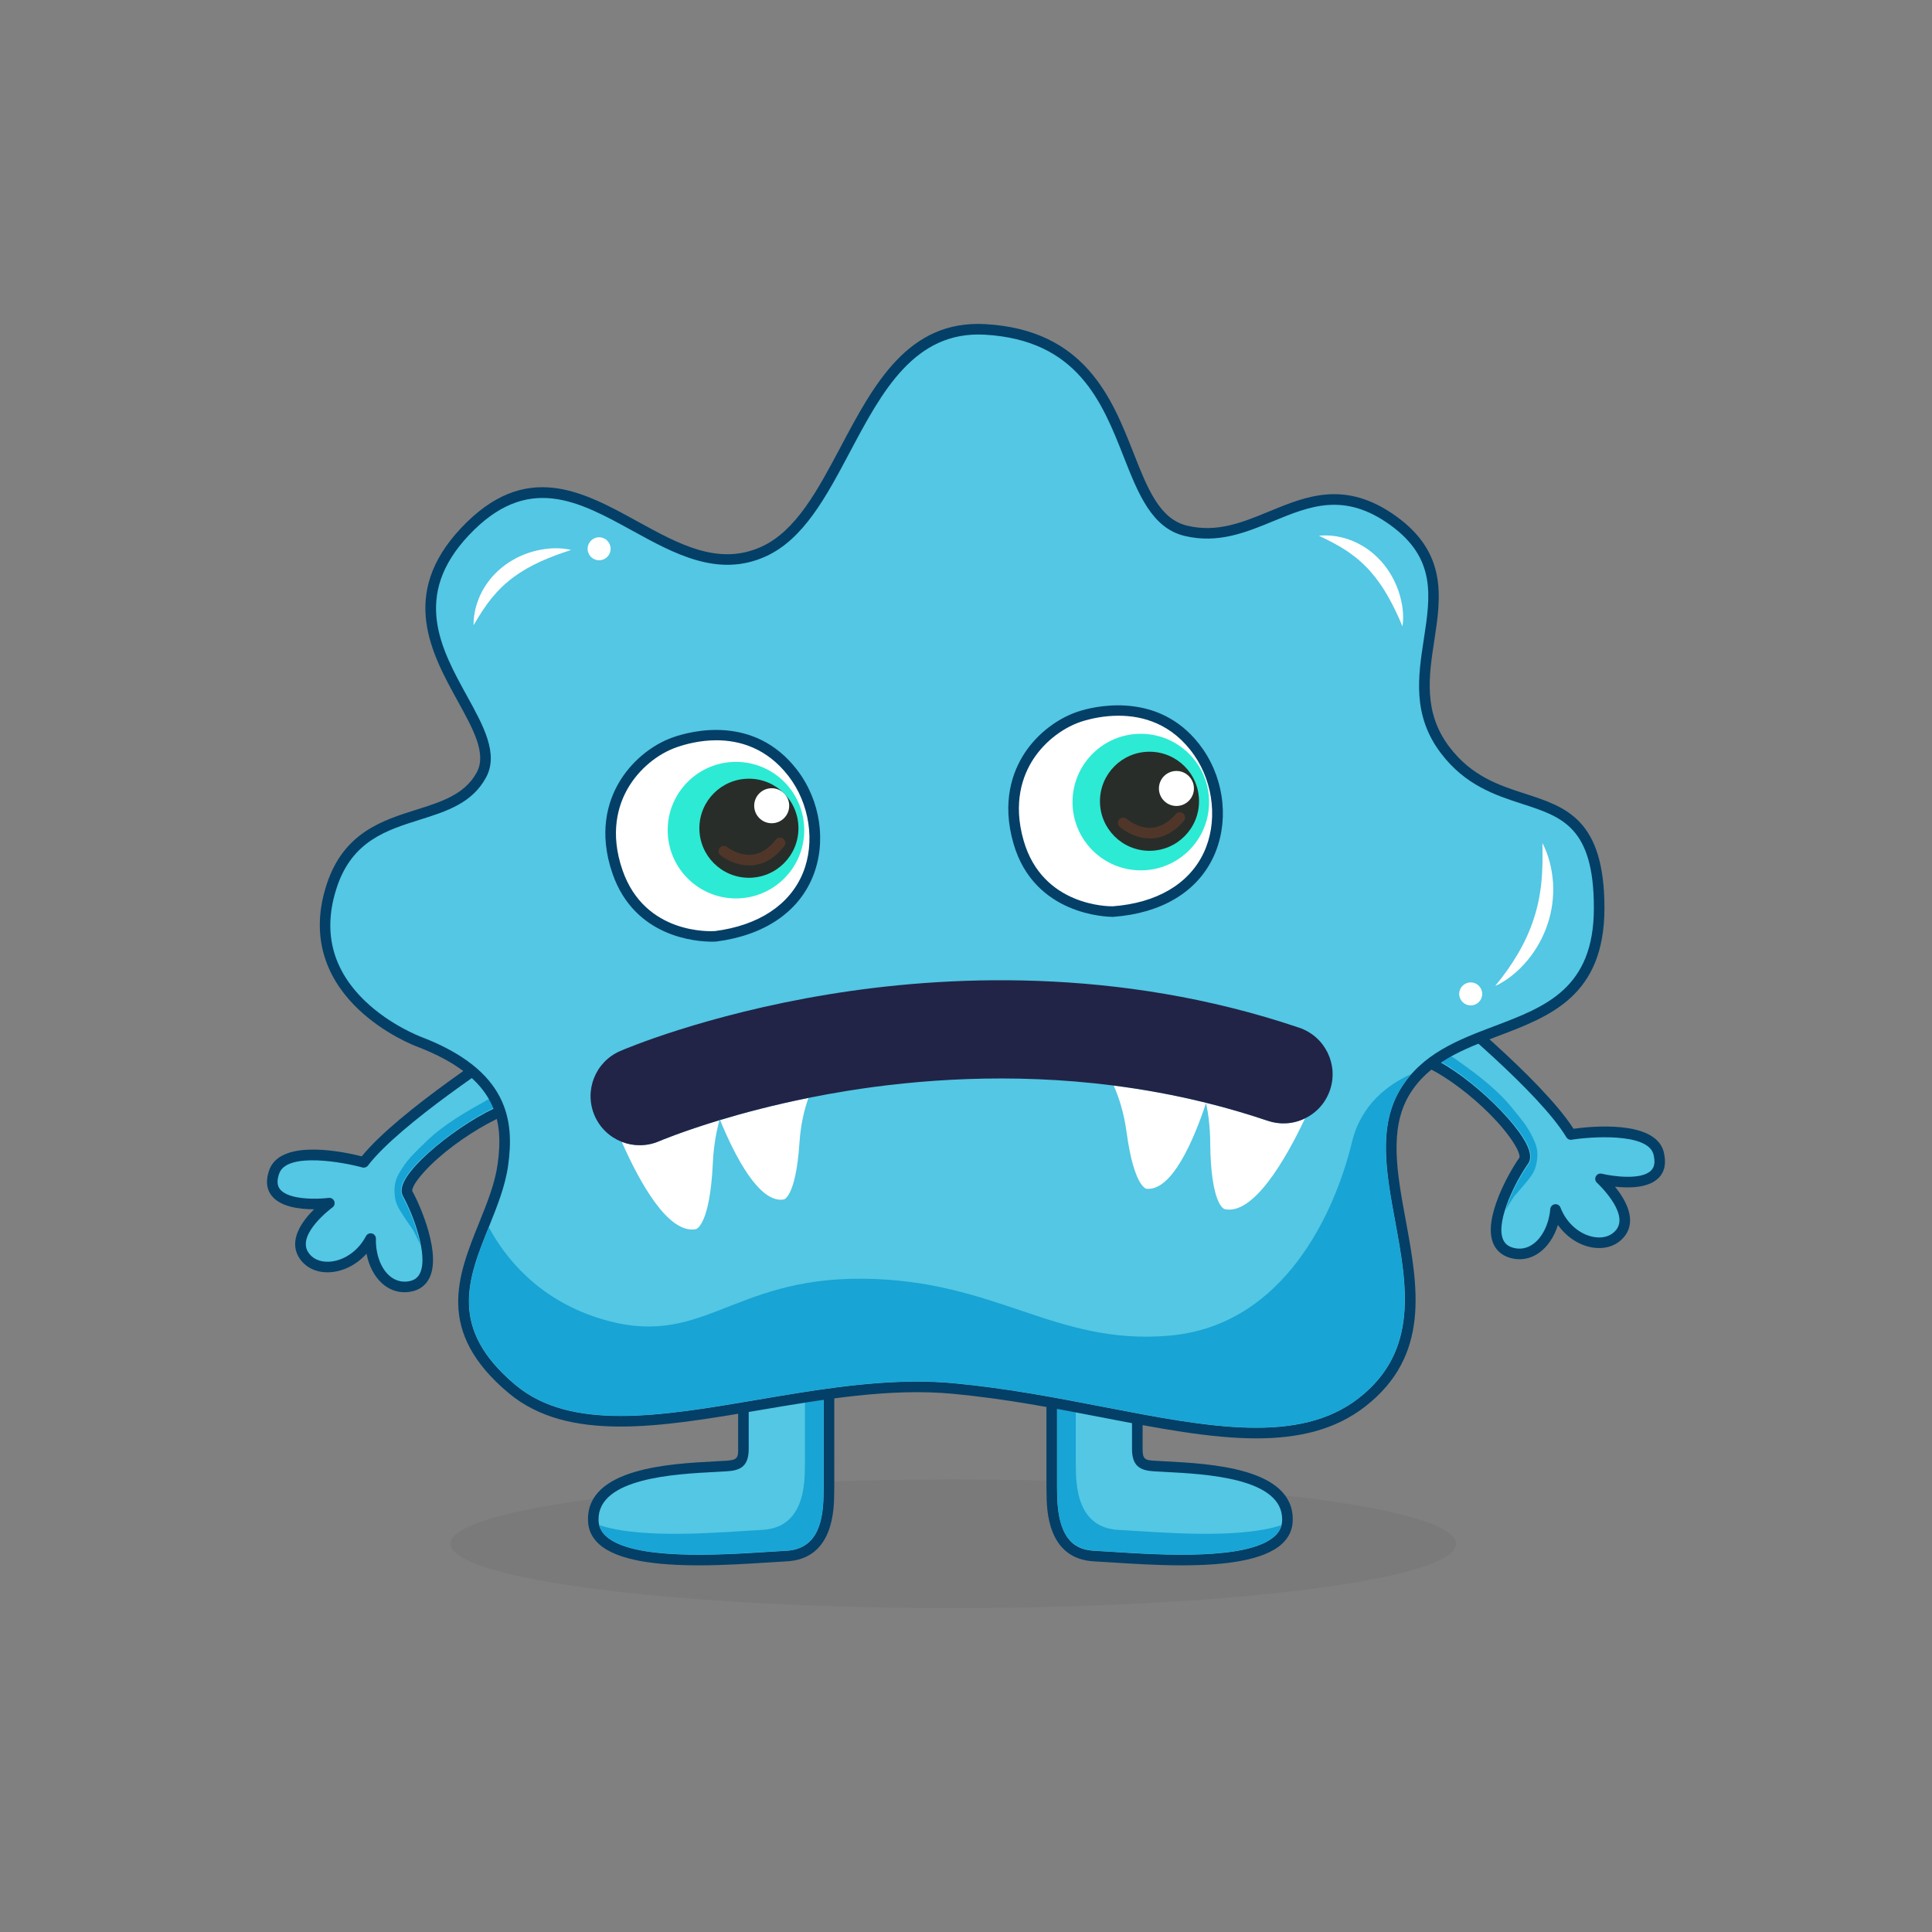 <?xml version="1.0" encoding="utf-8"?>
<!-- Generator: Adobe Illustrator 24.3.0, SVG Export Plug-In . SVG Version: 6.00 Build 0)  -->
<svg version="1.1" id="Layer_1" xmlns="http://www.w3.org/2000/svg" xmlns:xlink="http://www.w3.org/1999/xlink" x="0px" y="0px"
	 viewBox="0 0 2000 2000" style="enable-background:new 0 0 2000 2000;" xml:space="preserve">
<rect x="0" y="0" width="2000" height="2000" fill="#808080" stroke="none"/>
<style type="text/css">
	.st0{opacity:0.3;fill:#6D6D6D;}
	.st1{fill:#53C7E3;}
	.st2{fill:#043F67;}
	.st3{fill:#18A4D4;}
	.st4{fill:#FFFFFF;}
	.st5{fill:#2DEAD4;}
	.st6{fill:#282D29;}
	.st7{opacity:0.5;}
	.st8{fill:#783F29;}
	.st9{fill:#212447;}
</style>
<g>
	<ellipse class="st0" cx="986.88" cy="1598.12" rx="520.46" ry="66.55"/>
	<path class="st1" d="M769.58,1396.78h88.59v143.2c-0.75,11.28,4.74,68.46-44.29,70.89c-51.79,2.56-199.78,18.65-199.73-37.65
		c-0.65-52.97,97.74-53.02,138.12-55.6c11.98-0.77,17.6-3.47,17.32-18.75V1396.78z"/>
	<path class="st2" d="M723.53,1620.43c-42.38,0-84.82-4.5-103.97-22.48c-7.23-6.79-10.89-15.11-10.88-24.74
		c-0.66-53.54,85.32-58.01,131.52-60.41c4.28-0.22,8.22-0.43,11.72-0.65c11.89-0.76,12.37-3.57,12.2-13.19V1391.3h99.53
		l-0.01,149.04c-0.07,1.03-0.08,2.72-0.09,4.67c-0.1,17.04-0.38,68.89-49.39,71.32c-5.39,0.27-11.83,0.68-19.03,1.14
		C774.71,1618.79,749.13,1620.43,723.53,1620.43z M775.05,1402.25v96.62c0.35,18.93-8.33,23.31-22.44,24.21
		c-3.54,0.23-7.53,0.43-11.85,0.66c-42.52,2.21-121.68,6.33-121.15,49.42c-0.01,6.65,2.43,12.13,7.43,16.83
		c27.26,25.59,118.4,19.73,167.37,16.58c7.27-0.47,13.76-0.88,19.19-1.15c34.27-1.7,38.84-33.2,38.99-60.45
		c0.01-2.12,0.02-3.81,0.1-5.15v-137.56H775.05z"/>
	<path class="st3" d="M789.01,1583.75c49.04-2.44,43.55-59.62,44.3-70.9v-110.43h19.21v137.37c-0.07,1.33-0.09,3.03-0.09,5.15
		c-0.16,27.19-4.7,58.58-38.83,60.28c-5.42,0.27-11.93,0.68-19.19,1.15c-48.95,3.14-140.03,8.99-167.24-16.52
		c-3.46-3.25-5.67-6.87-6.69-11.01C666.76,1594.22,752.19,1585.56,789.01,1583.75z"/>
	<path class="st1" d="M1177.34,1396.78h-88.59v143.2c0.75,11.28-4.74,68.46,44.29,70.89c51.79,2.56,199.78,18.65,199.73-37.65
		c0.65-52.97-97.74-53.02-138.12-55.6c-11.98-0.77-17.6-3.47-17.32-18.75V1396.78z"/>
	<path class="st2" d="M1223.4,1620.43c-25.61,0-51.19-1.64-71.59-2.96c-7.2-0.46-13.64-0.88-19.03-1.14
		c-49.01-2.43-49.3-54.28-49.4-71.32c-0.01-1.96-0.02-3.65-0.09-4.67l-0.01-0.36V1391.3h99.53v107.56
		c-0.22,11.97,2.55,12.68,12.2,13.29c3.5,0.22,7.44,0.43,11.72,0.65c46.2,2.4,132.18,6.87,131.52,60.48
		c0.01,9.56-3.65,17.88-10.88,24.67C1308.22,1615.93,1265.77,1620.43,1223.4,1620.43z M1094.22,1539.81
		c0.08,1.33,0.09,3.03,0.1,5.15c0.29,51.88,20.99,59.56,38.99,60.45c5.43,0.27,11.92,0.69,19.19,1.15
		c48.96,3.15,140.1,9.01,167.37-16.58c5.01-4.7,7.44-10.18,7.43-16.75c0.53-43.16-78.62-47.28-121.15-49.49
		c-4.32-0.22-8.31-0.43-11.85-0.66c-14.11-0.9-22.79-5.29-22.44-24.32v-96.52h-77.65V1539.81z"/>
	<path class="st3" d="M1326.45,1578.85c-1.02,4.14-3.23,7.75-6.69,11.01c-27.21,25.52-118.29,19.66-167.24,16.52
		c-7.25-0.47-13.76-0.88-19.19-1.15c-34.13-1.7-38.67-33.09-38.83-60.28c0-2.13-0.02-3.82-0.09-5.15v-137.37h19.21v110.43
		c0.75,11.28-4.75,68.46,44.3,70.9C1194.73,1585.56,1280.16,1594.22,1326.45,1578.85z"/>
	<path class="st1" d="M551.11,1143.44c-31.15-9.01-140.28,72.21-129.01,92.42s39.42,89.92,1.61,95.99
		c-23.81,3.83-40.77-20.5-40.04-49.66c-16.53,31.75-55.95,38.6-69.48,16.72c-14.69-23.76,26.74-53.41,26.74-53.41
		s-73.36,9.23-56.56-33.75c12.99-30.47,92.17-8.47,92.17-8.47c35.85-47.08,156.3-123.81,156.3-123.81S602.2,1087.23,551.11,1143.44z
		"/>
	<path class="st2" d="M418.76,1337.72c-8.36,0-16.17-3-22.84-8.83c-8.3-7.26-14.06-18.32-16.47-31.08
		c-10.33,11.51-24.45,18.72-38.8,19.25c-13.42,0.49-24.8-5.08-31.11-15.28c-11.24-18.19,3.52-38.01,15.58-49.91
		c-14.63-0.02-34.81-2.38-43.95-14.13c-5.67-7.28-6.3-16.69-1.89-27.99c13.28-31.17,77.78-17.12,95.19-12.69
		c38.41-47.4,150.59-119.12,155.44-122.21c1.05-0.67,2.31-0.96,3.55-0.82c1.32,0.15,32.5,3.86,40.22,24.32
		c5.02,13.32-1.21,29.72-18.52,48.77c-1.4,1.54-3.56,2.16-5.57,1.57c-17.93-5.18-86.68,34.03-115.71,70.53
		c-7.1,8.92-7.44,13.18-7,13.97c5.04,9.03,12.13,25.27,16.6,41.2c5.99,21.31,6.36,37.61,1.1,48.47c-3.84,7.93-10.76,12.9-20,14.39
		C422.62,1337.57,420.68,1337.72,418.76,1337.72z M383.68,1276.71c0.45,0,0.91,0.06,1.37,0.17c2.46,0.64,4.17,2.89,4.1,5.44
		c-0.4,15.76,4.96,30.45,13.98,38.33c5.66,4.95,12.48,6.95,19.72,5.79c5.8-0.93,9.58-3.59,11.89-8.36
		c8.86-18.28-6.97-60.85-17.41-79.57c-3.54-6.35-0.93-14.9,7.99-26.11c24.7-31.06,93.95-78.21,123.76-74.91
		c12.63-14.52,17.6-26.68,14.37-35.27c-4.09-10.88-21.1-15.73-29.34-17.07c-14.68,9.48-120.63,78.65-153.21,121.43
		c-1.36,1.78-3.67,2.55-5.82,1.96c-19.35-5.36-76.61-15.9-85.67,5.35c-2.89,7.39-2.78,13.04,0.39,17.12
		c8.93,11.48,39.45,10.43,50.46,9.05c2.48-0.31,4.86,1.1,5.77,3.43c0.91,2.33,0.13,4.98-1.9,6.44
		c-0.37,0.27-36.91,27.26-25.27,46.08c4.24,6.87,11.82,10.43,21.4,10.1c15.36-0.57,30.5-10.96,38.58-26.47
		C379.78,1277.82,381.67,1276.71,383.68,1276.71z"/>
	<g>
		<path class="st3" d="M416.71,1238.86c6.39,11.46,14.83,31.87,18.3,50.08c-1.5-3.69-3.15-7.3-4.89-10.85
			c-0.75-1.52-1.53-3-2.33-4.48c-0.06-0.11-0.13-0.21-0.19-0.32c-0.04-0.08-0.1-0.18-0.14-0.26c-0.26-0.35-0.49-0.73-0.72-1.07
			c-1.96-2.9-4.06-5.67-5.96-8.61c-4.52-7.04-10.47-14.54-11.72-22.92c-1.36-9.11-0.83-17.09,3.67-25.13
			c3.34-5.93,7.85-12.49,12.43-17.49c4.86-5.29,11.23-11.52,16.43-16.5c18.39-17.68,41.19-30.59,63.46-42.99
			c6.4-3.55,13.92-1.52,19.21,2.92c-34.81,12.71-82.04,48.83-99.49,70.75C415.66,1223.45,413.01,1232.24,416.71,1238.86z"/>
	</g>
	<path class="st1" d="M1459.33,1095.53c31.96-5.49,131.38,87.36,117.93,106.2c-13.45,18.83-49.18,84.98-12.28,95.22
		c23.24,6.45,42.8-15.84,45.31-44.9c12.9,33.39,51.31,44.58,67.19,24.34c17.24-21.98-20.63-56.05-20.63-56.05
		s71.88,17.33,59.97-27.25c-9.52-31.73-90.65-18.67-90.65-18.67c-30.39-50.78-141.56-140.43-141.56-140.43
		S1414.81,1033.99,1459.33,1095.53z"/>
	<path class="st2" d="M1573.05,1303.55c-3.14,0-6.33-0.44-9.54-1.33c-9.02-2.5-15.34-8.22-18.28-16.52
		c-4.02-11.38-1.84-27.54,6.48-48.05c6.22-15.33,15.07-30.68,21.08-39.1c0.53-0.74,0.66-5.01-5.4-14.66
		c-24.78-39.5-88.71-86.12-107.15-82.96c-2.07,0.35-4.14-0.5-5.36-2.19c-15.08-20.85-19.45-37.85-12.98-50.52
		c9.95-19.47,41.34-19.69,42.68-19.69c1.25,0,2.46,0.43,3.43,1.21c4.48,3.61,107.98,87.37,140.88,138.75
		c17.78-2.47,83.44-9.27,93.14,23.04c3.18,11.87,1.5,21.16-4.95,27.76c-10.4,10.65-30.72,10.75-45.25,9.15
		c10.67,13.17,23.13,34.51,9.93,51.34c-7.4,9.44-19.29,13.72-32.61,11.73c-14.2-2.12-27.43-10.86-36.42-23.45
		c-3.82,12.42-10.77,22.77-19.83,29.06C1586.76,1301.38,1580.02,1303.55,1573.05,1303.55z M1462.01,1089.85
		c30.06,0.06,93.57,54.6,114.66,88.22c7.62,12.14,9.26,20.92,5.03,26.84c-12.46,17.44-32.93,57.98-26.15,77.14
		c1.77,5,5.22,8.06,10.89,9.63c7.06,1.96,14.07,0.73,20.24-3.56c9.84-6.83,16.8-20.83,18.16-36.54c0.22-2.54,2.16-4.59,4.68-4.95
		c2.52-0.37,4.95,1.07,5.87,3.44c6.3,16.32,20.19,28.33,35.4,30.6c9.46,1.41,17.4-1.31,22.39-7.66
		c13.66-17.42-19.65-48.3-19.99-48.61c-1.86-1.68-2.34-4.4-1.18-6.61c1.16-2.21,3.69-3.36,6.12-2.77
		c10.79,2.59,40.99,7.03,51.15-3.38c3.61-3.7,4.34-9.3,2.25-17.13c-6.59-21.96-64.67-17.86-84.5-14.68
		c-2.22,0.36-4.41-0.67-5.56-2.59c-27.61-46.13-125.22-126.66-138.75-137.71c-8.33,0.41-25.79,3.34-31.06,13.7
		C1447.5,1061.38,1451.08,1074.01,1462.01,1089.85z"/>
	<g>
		<path class="st3" d="M1582.28,1205.31c-7.62,10.68-18.28,30.02-23.76,47.73c1.9-3.5,3.95-6.91,6.07-10.24
			c0.91-1.43,1.85-2.81,2.81-4.19c0.07-0.1,0.15-0.2,0.22-0.3c0.05-0.07,0.12-0.17,0.17-0.25c0.3-0.32,0.57-0.67,0.84-0.99
			c2.27-2.66,4.66-5.18,6.88-7.89c5.28-6.49,12.03-13.29,14.2-21.48c2.37-8.91,2.72-16.9-0.85-25.38
			c-2.66-6.27-6.41-13.28-10.4-18.76c-4.24-5.8-9.88-12.7-14.49-18.23c-16.31-19.61-37.54-34.98-58.28-49.78
			c-5.97-4.24-13.67-3.06-19.41,0.76c33.18,16.5,76.1,57.65,91,81.38C1585.04,1190.11,1586.7,1199.14,1582.28,1205.31z"/>
	</g>
	<path class="st1" d="M433.93,1078.45c0,0-128.59-47.17-90.33-161.95c29.68-89.05,123.87-57.34,154.7-114.25
		c30.83-56.92-117.3-145.24-17.09-251.78c112.67-119.79,201.99,69.2,309.21,20.54c90.23-40.95,98.38-237.48,229.42-229.98
		c165.47,9.47,129.35,189.46,207.6,208.43c78.25,18.97,128.74-72.56,214.88-10.42c93.07,67.14-8.09,155.86,53.56,237.28
		c61.65,81.42,159.56,18.82,159.56,163.66c0,146.47-149.2,103.11-201.37,190.85c-52.17,87.74,68.32,233.1-44.04,320.8
		c-92.18,71.95-246.56,2.25-423.43-14.24c-164.53-15.34-357.85,83.19-456.59,0.5c-100.76-84.39-20.01-156.95-9.48-231.85
		C527.29,1158.02,519.37,1111.22,433.93,1078.45z"/>
	<path class="st2" d="M1300.64,1489c-47.6,0-101.45-10.41-159.45-21.62c-49.64-9.6-100.97-19.52-155.09-24.56
		c-64.69-6.03-133.84,5.73-200.7,17.1c-101.55,17.27-197.47,33.58-258.89-17.85c-75.96-63.61-52.87-120.86-30.55-176.22
		c8.41-20.85,16.35-40.55,19.17-60.59c6.22-44.25,0.45-89.62-83.11-121.69c-1.8-0.66-33.71-12.68-61.37-39.1
		c-26.11-24.94-52.9-67.69-32.23-129.71c17.66-52.97,57.47-65.5,92.59-76.55c25.79-8.11,50.14-15.78,62.49-38.58
		c10.44-19.28-3.46-44.48-19.55-73.67c-27.22-49.37-61.09-110.82,3.28-179.26c66.58-70.78,125.61-38.32,182.71-6.92
		c43.25,23.78,84.09,46.25,128.22,26.22c35.83-16.26,58.34-58.67,82.17-103.56c34.31-64.64,69.79-131.49,149.82-126.9
		c103.08,5.9,130.96,76.69,153.36,133.58c14.39,36.55,26.82,68.11,55.22,75c31.14,7.55,57.42-3.28,85.24-14.75
		c38.9-16.03,79.12-32.61,131.55,5.21c53.1,38.31,46.05,84.27,39.23,128.72c-5.6,36.48-11.38,74.21,15.49,109.7
		c23.28,30.75,51.59,39.92,78.97,48.79c42.02,13.62,81.7,26.48,81.71,118.17c0,90.89-55.95,112.06-110.06,132.53
		c-35.35,13.37-71.91,27.2-92.08,61.11c-20.95,35.23-12.53,80.93-3.62,129.3c12.7,68.95,25.84,140.26-41.76,193.01
		C1382.06,1480.38,1343.94,1488.99,1300.64,1489z M949.25,1430.23c12.73,0,25.36,0.52,37.87,1.69
		c54.65,5.09,106.25,15.07,156.15,24.71c108.14,20.9,201.53,38.95,263.4-9.34c62.36-48.68,49.84-116.66,37.73-182.41
		c-9.3-50.46-18.07-98.11,4.98-136.88c22.12-37.2,60.49-51.72,97.61-65.76c52.96-20.03,102.99-38.96,102.99-122.29
		c0-83.73-32.72-94.33-74.14-107.76c-27.64-8.96-58.96-19.11-84.32-52.6c-29.67-39.18-23.52-79.23-17.58-117.96
		c6.9-44.96,12.85-83.79-34.82-118.19c-47.48-34.25-83.18-19.54-120.97-3.96c-28.21,11.63-57.39,23.65-91.99,15.27
		c-33.92-8.22-47.96-43.88-62.82-81.62c-22.36-56.79-47.71-121.16-143.8-126.66c-73.03-4.2-106.84,59.51-139.53,121.11
		c-24.73,46.59-48.08,90.59-87.31,108.4c-49.12,22.29-94.31-2.56-138.02-26.59c-55.9-30.74-108.7-59.78-169.47,4.82
		c-58.92,62.64-28.5,117.8-1.67,166.48c16.91,30.67,32.87,59.63,19.59,84.16c-14.46,26.7-40.87,35.01-68.83,43.81
		c-34.22,10.77-69.6,21.9-85.49,69.57c-15.1,45.31-5.29,85.05,29.17,118.11c26.21,25.14,57.54,36.86,57.86,36.98l0.07,0.03
		c90.99,34.9,96.59,87.04,90.06,133.44c-3,21.37-11.57,42.61-19.86,63.16c-21.82,54.11-42.43,105.23,27.43,163.74
		c57.54,48.19,151.04,32.29,250.03,15.45C838.35,1439.81,894.66,1430.23,949.25,1430.23z"/>
	<g>
		<path class="st4" d="M740.68,969.27c0,0-76.21,5.93-101.39-66.56s21.09-121.03,59.58-134.41c35.69-12.4,86.69-13.43,121.58,31.56
			C862.75,854.44,852.83,954.98,740.68,969.27z"/>
		<path class="st2" d="M737.21,974.82c-16.43,0-80.17-4.37-103.09-70.32c-14.88-42.83-4.77-74.71,6.34-93.9
			c12.6-21.79,33.77-39.53,56.61-47.47c18.82-6.54,83.63-23.45,127.69,33.38c24.79,31.97,31.23,75.76,16.42,111.56
			c-15.18,36.69-50.63,60.35-99.82,66.61l-0.27,0.03C741,974.73,739.61,974.82,737.21,974.82z M741.58,766.34
			c-16.99,0-31.82,3.97-40.91,7.14c-20.44,7.1-39.4,23.03-50.73,42.61c-9.96,17.22-19,45.92-5.48,84.83
			c23.19,66.75,91.28,63.21,95.68,62.91c45.05-5.78,77.35-27.06,90.94-59.92c13.13-31.74,7.12-72.2-14.95-100.68
			C793.62,774.19,765.46,766.34,741.58,766.34z"/>
	</g>
	<g>
		<circle class="st5" cx="761.86" cy="859.37" r="70.68"/>
	</g>
	<g>
		<circle class="st6" cx="775.27" cy="857.39" r="51.28"/>
	</g>
	<g>
		<circle class="st4" cx="798.86" cy="834.1" r="18.12"/>
	</g>
	<g class="st7">
		<path class="st8" d="M775.47,895.87c-16.55,0-29.03-9.98-29.6-10.44c-2.34-1.91-2.7-5.35-0.79-7.7c1.9-2.34,5.34-2.7,7.68-0.8
			c0.24,0.19,12.03,9.45,26.13,7.8c8.89-1.04,17.05-6.25,24.24-15.48c1.86-2.38,5.3-2.81,7.68-0.95c2.38,1.86,2.81,5.29,0.96,7.68
			c-9.1,11.67-19.77,18.28-31.74,19.64C778.48,895.79,776.96,895.87,775.47,895.87z"/>
	</g>
	<g>
		<path class="st4" d="M1152.21,943.65c0,0-76.41,1.92-97.76-71.78s27.4-119.76,66.55-131.1c36.29-10.51,87.28-8.86,119.75,37.9
			C1280.14,835.38,1264.96,935.26,1152.21,943.65z"/>
		<path class="st2" d="M1151.98,949.12c-5.98,0-81.3-1.56-102.78-75.73c-12.61-43.55-0.84-74.85,11.26-93.44
			c13.73-21.09,35.8-37.7,59.02-44.43c19.13-5.54,84.75-19.03,125.77,40.03c23.08,33.23,27.21,77.3,10.54,112.27
			c-17.08,35.84-53.72,57.61-103.17,61.29l-0.27,0.01C1152.32,949.12,1152.2,949.12,1151.98,949.12z M1157.9,740.9
			c-14.54,0-27.2,2.77-35.37,5.13c-20.78,6.02-40.56,20.93-52.9,39.89c-10.85,16.67-21.38,44.86-9.92,84.43
			c19.66,67.87,87.9,67.92,92.25,67.84c45.29-3.41,78.66-22.96,93.96-55.07c14.78-31.01,10.9-71.73-9.66-101.32
			C1213.57,749.12,1182.96,740.9,1157.9,740.9z"/>
	</g>
	<g>
		<circle class="st5" cx="1180.95" cy="830.31" r="70.68"/>
	</g>
	<g>
		<circle class="st6" cx="1189.95" cy="829.46" r="51.28"/>
	</g>
	<g>
		<circle class="st4" cx="1217.83" cy="816.22" r="18.12"/>
	</g>
	<g class="st7">
		<path class="st8" d="M1190.27,867.95c-17.63,0-30.58-11.53-31.14-12.04c-2.24-2.03-2.41-5.49-0.39-7.73
			c2.02-2.24,5.47-2.41,7.71-0.4l0,0c0.12,0.1,11.48,10.06,25.68,9.16c8.94-0.57,17.36-5.35,25.02-14.19
			c1.98-2.29,5.43-2.53,7.72-0.55c2.28,1.98,2.53,5.43,0.55,7.72c-9.69,11.18-20.7,17.22-32.72,17.95
			C1191.88,867.93,1191.07,867.95,1190.27,867.95z"/>
	</g>
	<g>
		<path class="st4" d="M744.74,1159.64c-3.3,12.16-5.98,26.89-6.78,43.97c-3.12,66.05-17.58,68.79-17.58,68.79
			c-28.45,5.33-57.92-47.73-76.75-90.39c12.06,4.73,25.92,4.89,38.75-0.64C682.79,1181.19,705.54,1171.49,744.74,1159.64z"/>
	</g>
	<g>
		<path class="st4" d="M836.9,1136.55c-4.16,11.75-8.03,27.25-9.27,46.16c-3.79,56.87-16.29,58.99-16.29,58.99
			c-25.3,4.23-50.49-44.73-65.93-82.26C769.99,1152.03,800.97,1143.8,836.9,1136.55z"/>
	</g>
	<g>
		<path class="st4" d="M1350.98,1157.74c-20.25,42.77-53.61,100.67-83.33,93.91c0,0-14.31-3.29-14.86-69.36
			c-0.13-15.44-1.86-29-4.27-40.51c-0.02-0.07-0.03-0.14-0.04-0.2c0.03,0.01,0.07,0.02,0.1,0.03c21.1,5.22,42.39,11.39,63.78,18.62
			c5.98,2.02,12.06,2.87,18.01,2.67C1337.59,1162.65,1344.61,1160.86,1350.98,1157.74z"/>
	</g>
	<g>
		<path class="st4" d="M1248.58,1141.61c-0.03,0.06-0.04,0.11-0.06,0.17c-13.13,39.42-35.5,91.39-61.66,88.83
			c0,0-12.9-1.31-20.71-59.07c-2.71-19.95-8.01-35.94-13.27-47.78c31.15,3.99,63.14,9.79,95.6,17.82
			C1248.51,1141.59,1248.55,1141.6,1248.58,1141.61z"/>
	</g>
	<g>
		<path class="st9" d="M1376.83,1128.35c-4.53,13.38-14.08,23.65-25.85,29.39c-6.37,3.12-13.39,4.91-20.61,5.16
			c-5.95,0.2-12.03-0.65-18.01-2.67c-21.39-7.23-42.68-13.4-63.78-18.62c-0.03-0.01-0.07-0.02-0.1-0.03
			c-32.46-8.03-64.45-13.83-95.6-17.82c-107.02-13.71-204.06-6.07-275.76,5.49c-13.99,2.25-27.42,4.71-40.22,7.3
			c-35.93,7.25-66.91,15.48-91.49,22.89c-0.12-0.3-0.24-0.6-0.36-0.9c-0.11,0.36-0.21,0.73-0.31,1.1
			c-39.2,11.85-61.95,21.55-62.36,21.73c-12.83,5.53-26.69,5.37-38.75,0.64c-12.16-4.77-22.49-14.19-28.09-27.11
			c-11.14-25.75,0.63-55.64,26.36-66.83c3.51-1.52,87.5-37.63,215.68-58.68c118.32-19.44,298.92-29.22,487.36,34.5
			C1371.55,1072.89,1385.82,1101.75,1376.83,1128.35z"/>
		<path class="st9" d="M745.41,1159.44c-0.23,0.07-0.45,0.13-0.67,0.2c0.1-0.37,0.2-0.74,0.31-1.1
			C745.17,1158.84,745.29,1159.14,745.41,1159.44z"/>
	</g>
	<path class="st4" d="M591.29,569.33c-11.25,3.56-21.73,7.42-31.7,11.94c-9.96,4.52-19.26,9.8-27.77,16.03
		c-2.09,1.6-4.23,3.16-6.19,4.91c-2.09,1.61-3.94,3.5-5.91,5.25c-3.82,3.66-7.35,7.62-10.82,11.75
		c-6.78,8.4-12.65,17.82-18.69,28.03c-0.13-11.86,3.02-23.75,8.6-34.6c2.87-5.38,6.36-10.48,10.36-15.17
		c2.07-2.28,4.17-4.55,6.46-6.61c2.25-2.12,4.69-4,7.12-5.9c9.95-7.28,21.33-12.36,33.05-15.09
		C567.5,567.25,579.68,566.54,591.29,569.33z"/>
	<circle class="st4" cx="620.21" cy="568.1" r="11.91"/>
	<path class="st3" d="M1444.22,1264.91c12.11,65.7,24.61,133.64-37.65,182.25c-61.81,48.23-155.18,30.19-263.27,9.29
		c-49.9-9.65-101.5-19.62-156.17-24.7c-12.5-1.18-25.15-1.7-37.88-1.7c-54.6,0-110.92,9.58-165.73,18.89
		c-98.94,16.84-192.4,32.73-249.87-15.41c-69.54-58.22-49.31-109.14-27.62-162.99c16.84,31.21,50.65,74.22,114.45,94.2
		c106.36,33.31,134.56-42.29,272.95-41c138.41,1.27,198.32,69.18,316.99,58.94c118.68-10.26,171.38-127.08,189.23-200.65
		c9.38-38.65,37.06-59.28,61.22-70.17c-4.25,4.84-8.16,10.17-11.66,16.07C1426.14,1166.73,1434.93,1214.42,1444.22,1264.91z"/>
	<path class="st4" d="M1451.84,648.42c-4.54-10.9-9.31-20.99-14.69-30.53c-5.38-9.52-11.45-18.32-18.42-26.25
		c-1.77-1.95-3.52-3.93-5.44-5.73c-1.79-1.94-3.83-3.61-5.76-5.43c-3.98-3.48-8.23-6.65-12.66-9.75
		c-8.97-6.01-18.86-11.03-29.57-16.15c11.81-1.18,23.92,0.91,35.22,5.51c5.61,2.39,11,5.41,16.02,8.99c2.45,1.86,4.9,3.75,7.16,5.85
		c2.3,2.05,4.4,4.32,6.5,6.57c8.13,9.27,14.19,20.16,17.94,31.59C1451.81,624.54,1453.59,636.61,1451.84,648.42z"/>
	<path class="st4" d="M1547.82,1020.62c4.53-5.42,8.68-10.85,12.59-16.4c3.92-5.52,7.56-11.14,10.9-16.87
		c6.73-11.42,12.2-23.32,16.26-35.65c4.11-12.32,6.71-25.11,8.07-38.27c1.32-13.19,1.32-26.68,1.07-40.81
		c6.45,12.58,9.96,26.63,10.98,41c0.88,14.36-0.94,29.1-5.58,42.9c-4.57,13.83-11.78,26.73-21,37.77
		c-4.62,5.51-9.69,10.6-15.25,15.08c-2.77,2.25-5.65,4.34-8.66,6.24C1554.19,1017.49,1551.11,1019.27,1547.82,1020.62z"/>
	<circle class="st4" cx="1522.47" cy="1028.9" r="11.91"/>
</g>
</svg>
